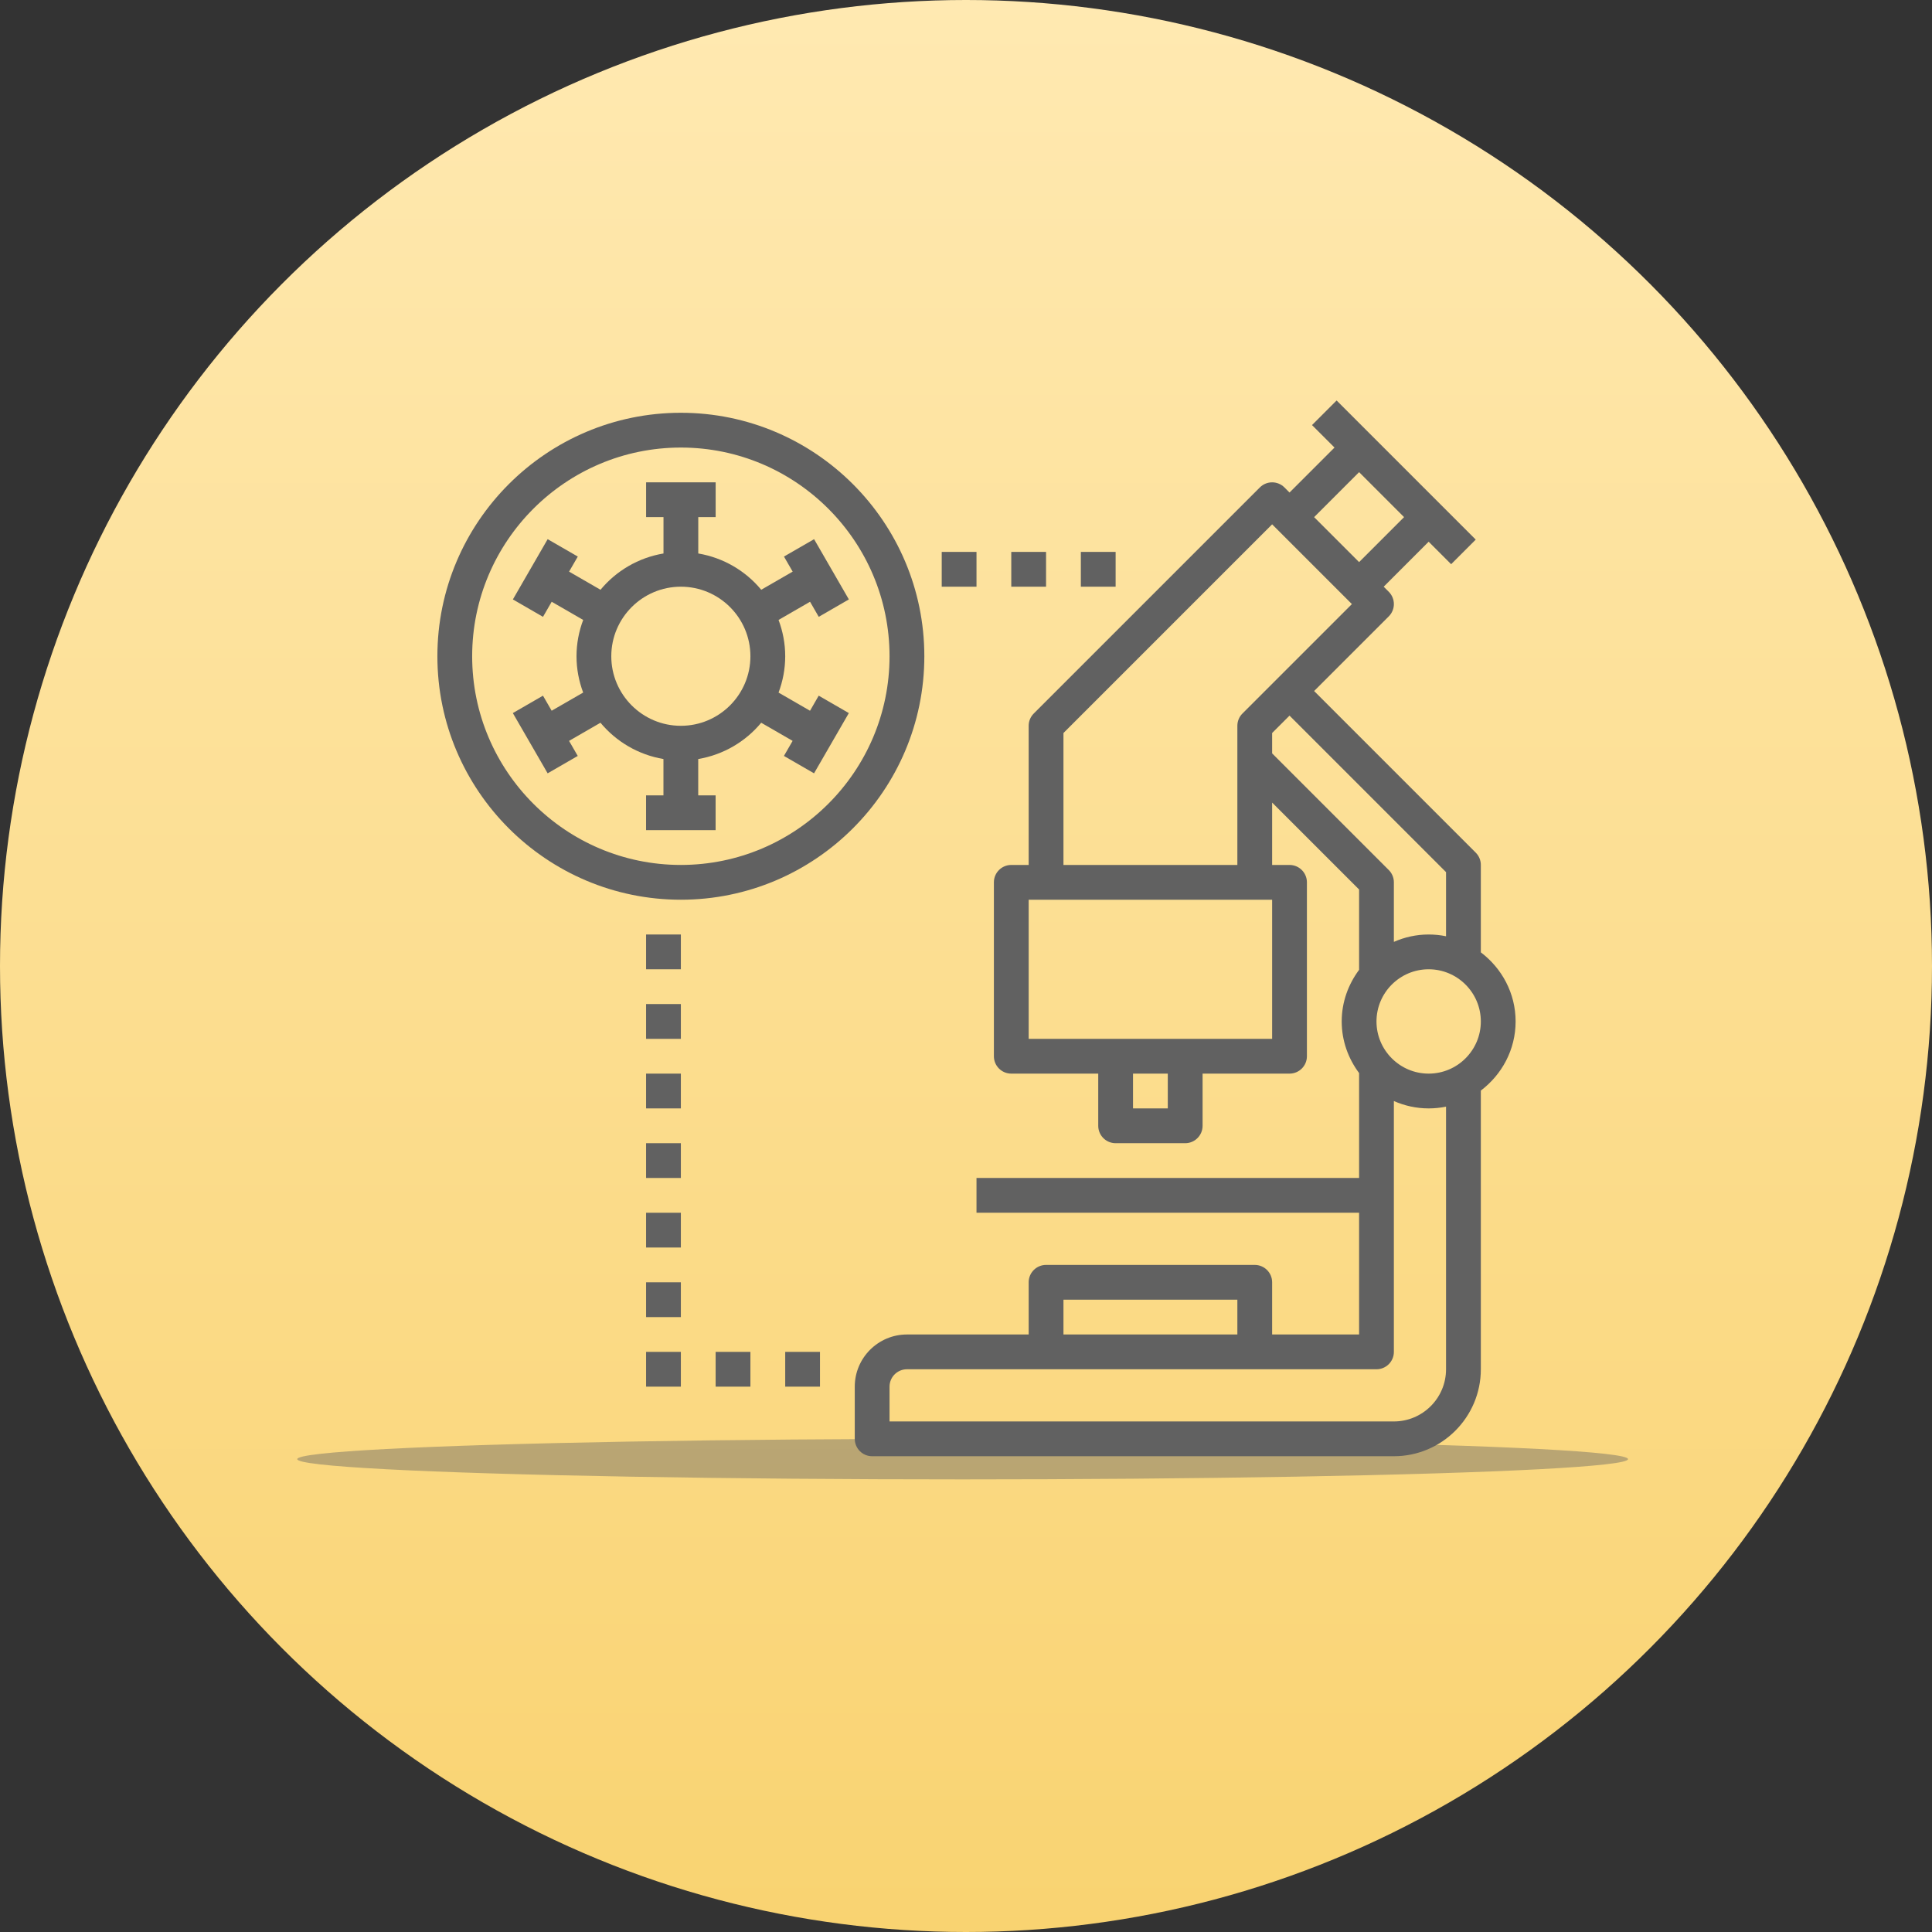 <svg width="92" height="92" viewBox="0 0 92 92" fill="none" xmlns="http://www.w3.org/2000/svg">
<rect x="0" y="0" width="92" height="92" fill="#333333" stroke="none"/>
<circle cx="46" cy="46" r="46" fill="url(#paint0_linear_137_653)"/>
<ellipse cx="45.84" cy="69.482" rx="31.685" ry="0.965" fill="#616161" fill-opacity="0.42"/>
<path d="M38.573 33.845L37.074 32.98C37.276 32.44 37.391 31.859 37.391 31.25C37.391 30.641 37.276 30.06 37.074 29.521L38.574 28.655L38.988 29.373L40.422 28.544L38.766 25.675L37.332 26.503L37.746 27.22L36.249 28.084C35.505 27.186 34.449 26.558 33.251 26.356V24.625H34.079V22.969H30.767V24.625H31.595V26.356C30.396 26.558 29.34 27.186 28.596 28.084L27.099 27.22L27.514 26.503L26.079 25.675L24.423 28.544L25.857 29.373L26.271 28.655L27.771 29.521C27.568 30.06 27.453 30.641 27.453 31.25C27.453 31.859 27.568 32.44 27.77 32.979L26.27 33.844L25.856 33.127L24.421 33.956L26.078 36.825L27.512 35.997L27.098 35.28L28.594 34.416C29.339 35.314 30.395 35.942 31.593 36.144V37.875H30.765V39.531H34.077V37.875H33.249V36.144C34.447 35.942 35.503 35.314 36.248 34.416L37.744 35.28L37.33 35.997L38.764 36.825L40.421 33.956L38.986 33.127L38.573 33.845ZM32.422 34.562C30.595 34.562 29.109 33.077 29.109 31.25C29.109 29.423 30.595 27.938 32.422 27.938C34.249 27.938 35.734 29.423 35.734 31.25C35.734 33.077 34.249 34.562 32.422 34.562Z" fill="#616161"/>
<path d="M32.422 19.656C26.029 19.656 20.828 24.857 20.828 31.25C20.828 37.643 26.029 42.844 32.422 42.844C38.815 42.844 44.016 37.643 44.016 31.25C44.016 24.857 38.815 19.656 32.422 19.656ZM32.422 41.188C26.942 41.188 22.484 36.73 22.484 31.25C22.484 25.77 26.942 21.312 32.422 21.312C37.902 21.312 42.359 25.77 42.359 31.25C42.359 36.73 37.902 41.188 32.422 41.188Z" fill="#616161"/>
<path d="M72.172 48.641C72.172 47.293 71.515 46.106 70.516 45.35V41.188C70.516 40.967 70.429 40.757 70.273 40.602L62.577 32.906L66.132 29.351C66.456 29.027 66.456 28.504 66.132 28.18L65.89 27.938L68.031 25.796L69.102 26.867L70.273 25.696L63.648 19.071L62.477 20.242L63.548 21.312L61.406 23.454L61.164 23.211C60.84 22.888 60.316 22.888 59.993 23.211L49.227 33.977C49.071 34.132 48.984 34.342 48.984 34.562V41.188H48.156C47.699 41.188 47.328 41.558 47.328 42.016V50.297C47.328 50.755 47.699 51.125 48.156 51.125H52.297V53.609C52.297 54.067 52.668 54.438 53.125 54.438H56.438C56.895 54.438 57.266 54.067 57.266 53.609V51.125H61.406C61.863 51.125 62.234 50.755 62.234 50.297V42.016C62.234 41.558 61.863 41.188 61.406 41.188H60.578V38.218L64.719 42.358V46.182C64.205 46.872 63.891 47.717 63.891 48.641C63.891 49.564 64.205 50.41 64.719 51.099V56.094H46.5V57.75H64.719V63.547H60.578V61.062C60.578 60.605 60.207 60.234 59.75 60.234H49.812C49.355 60.234 48.984 60.605 48.984 61.062V63.547H43.188C41.818 63.547 40.703 64.662 40.703 66.031V68.516C40.703 68.974 41.074 69.344 41.531 69.344H66.375C68.658 69.344 70.516 67.486 70.516 65.203V51.932C71.515 51.176 72.172 49.988 72.172 48.641ZM64.719 22.483L66.86 24.625L64.719 26.767L62.577 24.625L64.719 22.483ZM55.609 52.781H53.953V51.125H55.609V52.781ZM60.578 49.469H48.984V42.844H60.578V49.469ZM50.641 41.188V34.905L60.578 24.968L64.376 28.766L59.164 33.977C59.009 34.132 58.922 34.342 58.922 34.562V41.188H50.641ZM60.578 35.876V34.905L61.406 34.077L68.859 41.53V44.584C68.592 44.529 68.314 44.5 68.031 44.5C67.442 44.5 66.883 44.628 66.375 44.851V42.016C66.375 41.795 66.288 41.585 66.132 41.43L60.578 35.876ZM50.641 61.891H58.922V63.547H50.641V61.891ZM68.859 65.203C68.859 66.573 67.745 67.688 66.375 67.688H42.359V66.031C42.359 65.574 42.731 65.203 43.188 65.203H65.547C66.004 65.203 66.375 64.833 66.375 64.375V52.43C66.883 52.654 67.442 52.781 68.031 52.781C68.314 52.781 68.592 52.752 68.859 52.698V65.203ZM68.031 51.125C66.662 51.125 65.547 50.01 65.547 48.641C65.547 47.271 66.662 46.156 68.031 46.156C69.401 46.156 70.516 47.271 70.516 48.641C70.516 50.01 69.401 51.125 68.031 51.125Z" fill="#616161"/>
<path d="M32.422 44.5H30.766V46.156H32.422V44.5Z" fill="#616161"/>
<path d="M32.422 47.812H30.766V49.469H32.422V47.812Z" fill="#616161"/>
<path d="M32.422 51.125H30.766V52.781H32.422V51.125Z" fill="#616161"/>
<path d="M32.422 54.438H30.766V56.094H32.422V54.438Z" fill="#616161"/>
<path d="M32.422 57.75H30.766V59.406H32.422V57.75Z" fill="#616161"/>
<path d="M32.422 61.062H30.766V62.719H32.422V61.062Z" fill="#616161"/>
<path d="M32.422 64.375H30.766V66.031H32.422V64.375Z" fill="#616161"/>
<path d="M35.734 64.375H34.078V66.031H35.734V64.375Z" fill="#616161"/>
<path d="M39.047 64.375H37.391V66.031H39.047V64.375Z" fill="#616161"/>
<path d="M46.5 26.281H44.844V27.938H46.5V26.281Z" fill="#616161"/>
<path d="M49.812 26.281H48.156V27.938H49.812V26.281Z" fill="#616161"/>
<path d="M53.125 26.281H51.469V27.938H53.125V26.281Z" fill="#616161"/>
<defs>
<linearGradient id="paint0_linear_137_653" x1="46" y1="0" x2="46" y2="92" gradientUnits="userSpaceOnUse">
<stop stop-color="#FFE9B1"/>
<stop offset="1" stop-color="#F9D371"/>
</linearGradient>
</defs>
</svg>
